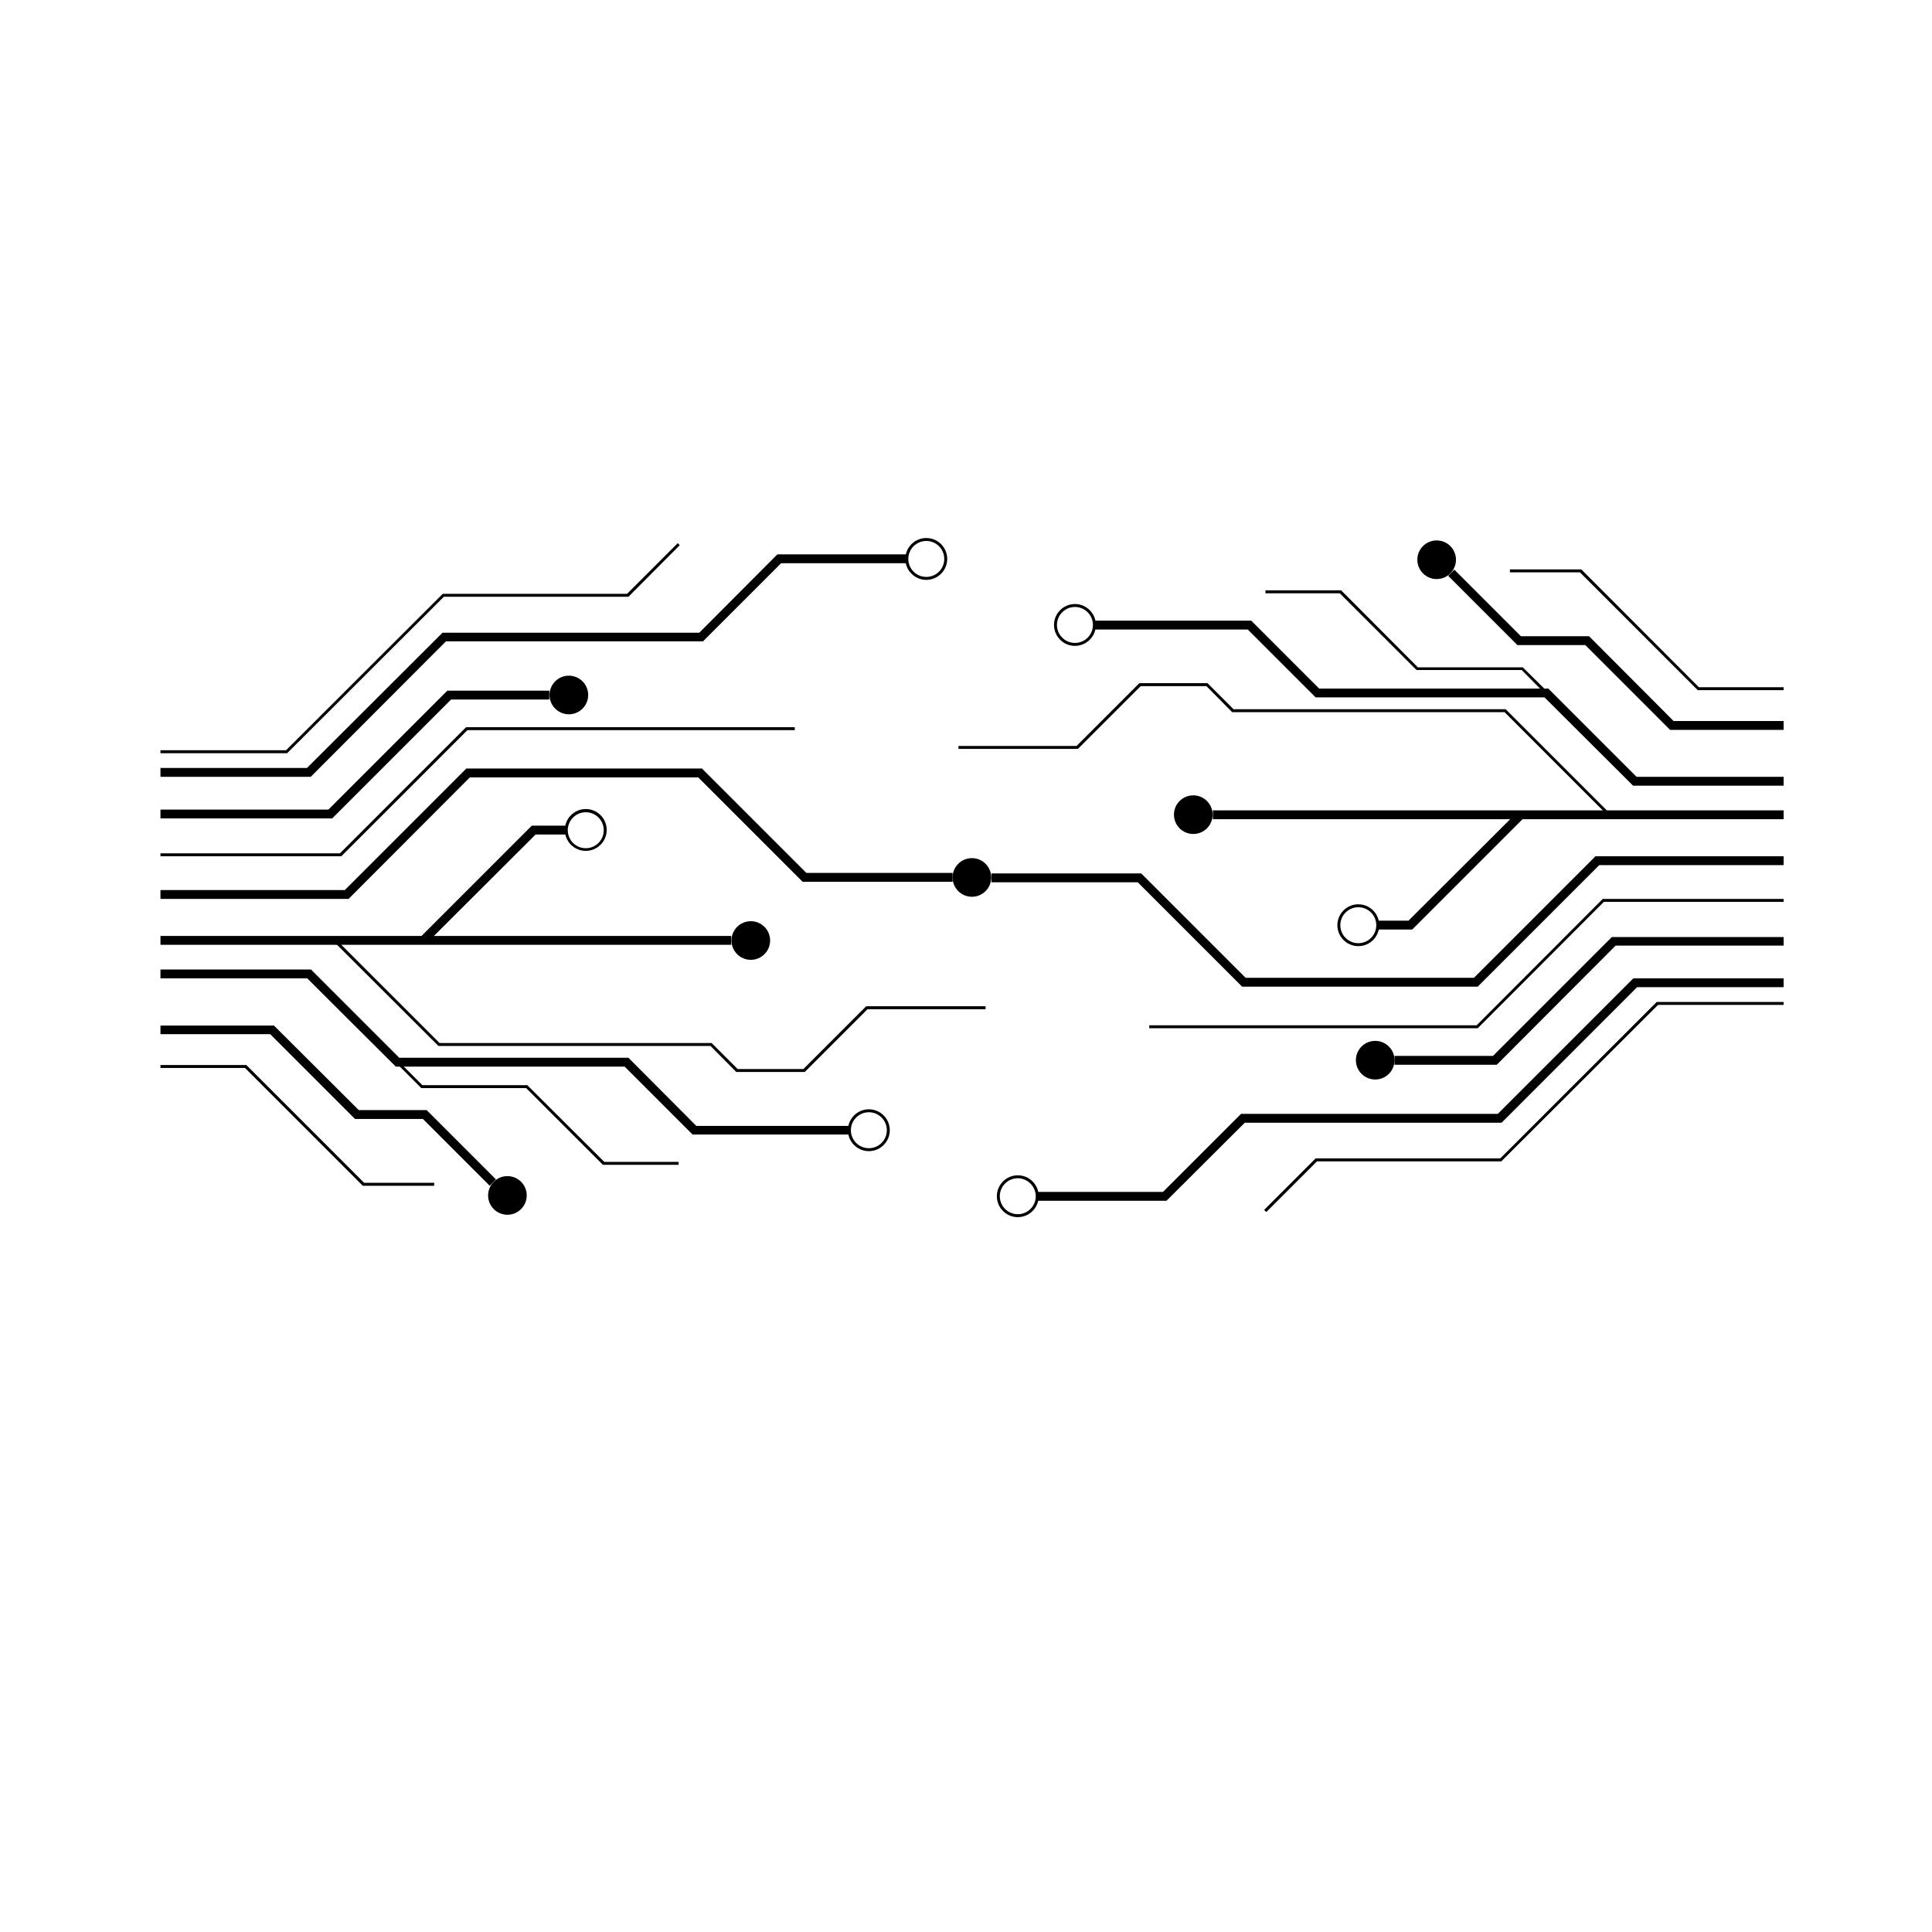 <?xml version="1.0" encoding="utf-8"?>
<!-- Generator: Adobe Illustrator 28.0.0, SVG Export Plug-In . SVG Version: 6.00 Build 0)  -->
<svg version="1.1" id="Layer_1" xmlns:xodm="http://www.corel.com/coreldraw/odm/2003"
	 xmlns="http://www.w3.org/2000/svg" xmlns:xlink="http://www.w3.org/1999/xlink" x="0px" y="0px" viewBox="0 0 720 720"
	 style="enable-background:new 0 0 720 720;" xml:space="preserve">
<circle cx="362.2" cy="327" r="7.2"/>
<circle cx="279.8" cy="350.5" r="7.2"/>
<circle cx="189.1" cy="445.5" r="7.2"/>
<path d="M323.8,429c-4.3,0-7.8-3.5-7.8-7.8s3.5-7.8,7.8-7.8s7.8,3.5,7.8,7.8S328.1,429,323.8,429z M323.8,414.5
	c-3.7,0-6.7,3-6.7,6.7s3,6.7,6.7,6.7s6.7-3,6.7-6.7S327.5,414.5,323.8,414.5z"/>
<path d="M218.3,317.1c-4.3,0-7.8-3.5-7.8-7.8s3.5-7.8,7.8-7.8s7.8,3.5,7.8,7.8S222.6,317.1,218.3,317.1z M218.3,302.7
	c-3.7,0-6.7,3-6.7,6.7s3,6.7,6.7,6.7s6.7-3,6.7-6.7S222,302.7,218.3,302.7z"/>
<circle cx="212" cy="259" r="7.2"/>
<path d="M345.2,216.1c-4.3,0-7.8-3.5-7.8-7.8s3.5-7.8,7.8-7.8s7.8,3.5,7.8,7.8S349.5,216.1,345.2,216.1z M345.2,201.6
	c-3.7,0-6.7,3-6.7,6.7s3,6.7,6.7,6.7s6.7-3,6.7-6.7S348.9,201.6,345.2,201.6z"/>
<polygon points="115.8,289.5 59.8,289.5 59.8,286.2 114.4,286.2 164.9,235.8 260.6,235.8 289.7,206.6 337.9,206.6 337.9,209.9 
	291.1,209.9 262,239 166.2,239 "/>
<polygon points="123.8,305 59.8,305 59.8,301.7 122.4,301.7 166.7,257.4 204.7,257.4 204.7,260.7 168.1,260.7 "/>
<polygon points="129.9,335 59.8,335 59.8,331.7 128.5,331.7 173.8,286.4 261.6,286.4 300.5,325.3 355,325.3 355,328.6 299.1,328.6 
	260.2,289.7 175.1,289.7 "/>
<rect x="59.8" y="348.8" width="212.7" height="3.3"/>
<polygon points="158.9,351.6 156.6,349.3 198.2,307.7 211,307.7 211,311 199.6,311 "/>
<polygon points="316.6,422.8 258.1,422.8 232.8,397.5 147.5,397.5 114.5,364.6 59.8,364.6 59.8,361.3 115.9,361.3 148.8,394.2 
	234.2,394.2 259.5,419.6 316.6,419.6 "/>
<polygon points="182.5,441.9 157.6,417 132.3,417 100.7,385.4 59.8,385.4 59.8,382.2 102.1,382.2 133.7,413.7 159,413.7 
	184.8,439.5 "/>
<polygon points="107,280.7 59.8,280.7 59.8,279.6 106.6,279.6 165,221.3 233.7,221.3 252.6,202.4 253.3,203.2 234.2,222.4 
	165.4,222.4 "/>
<polygon points="127.2,319.1 59.8,319.1 59.8,318 126.7,318 173.7,271 296.2,271 296.2,272.1 174.2,272.1 "/>
<polygon points="299.9,399.5 274.4,399.5 264.8,389.8 163.4,389.8 124.5,351 125.3,350.2 163.8,388.7 265.2,388.7 274.9,398.4 
	299.4,398.4 322.8,375 367.3,375 367.3,376.1 323.3,376.1 "/>
<polygon points="252.9,434.1 224.7,434.1 196.1,405.5 157,405.5 147.8,396.3 148.5,395.5 157.4,404.4 196.5,404.4 225.2,433 
	252.9,433 "/>
<polygon points="161.8,441.9 135.2,441.9 91.3,398 59.8,398 59.8,396.9 91.8,396.9 135.7,440.8 161.8,440.8 "/>
<circle cx="444.7" cy="303.6" r="7.2"/>
<circle cx="535.4" cy="208.6" r="7.2"/>
<path d="M400.6,240.7c-4.3,0-7.8-3.5-7.8-7.8s3.5-7.8,7.8-7.8s7.8,3.5,7.8,7.8S404.9,240.7,400.6,240.7z M400.6,226.2
	c-3.7,0-6.7,3-6.7,6.7s3,6.7,6.7,6.7s6.7-3,6.7-6.7S404.3,226.2,400.6,226.2z"/>
<path d="M506.2,352.6c-4.3,0-7.8-3.5-7.8-7.8s3.5-7.8,7.8-7.8s7.8,3.5,7.8,7.8S510.5,352.6,506.2,352.6z M506.2,338.1
	c-3.7,0-6.7,3-6.7,6.7s3,6.7,6.7,6.7s6.7-3,6.7-6.7S509.9,338.1,506.2,338.1z"/>
<circle cx="512.5" cy="395.1" r="7.2"/>
<path d="M379.3,453.6c-4.3,0-7.8-3.5-7.8-7.8s3.5-7.8,7.8-7.8s7.8,3.5,7.8,7.8S383.6,453.6,379.3,453.6z M379.3,439.1
	c-3.7,0-6.7,3-6.7,6.7s3,6.7,6.7,6.7s6.7-3,6.7-6.7C386,442.2,383,439.1,379.3,439.1z"/>
<polygon points="434.7,447.5 386.5,447.5 386.5,444.2 433.4,444.2 462.5,415.1 558.2,415.1 608.7,364.6 664.7,364.6 664.7,367.9 
	610.1,367.9 559.6,418.4 463.9,418.4 "/>
<polygon points="557.8,396.8 519.7,396.8 519.7,393.5 556.4,393.5 600.7,349.2 664.7,349.2 664.7,352.4 602.1,352.4 "/>
<polygon points="550.7,367.7 462.9,367.7 424,328.8 369.5,328.8 369.5,325.5 425.3,325.5 464.2,364.4 549.3,364.4 594.6,319.1 
	664.7,319.1 664.7,322.4 596,322.4 "/>
<rect x="452" y="302" width="212.7" height="3.3"/>
<polygon points="526.3,346.4 513.5,346.4 513.5,343.1 524.9,343.1 565.6,302.5 567.9,304.8 "/>
<polygon points="664.7,292.8 608.6,292.8 575.6,259.9 490.3,259.9 465,234.6 407.9,234.6 407.9,231.3 466.3,231.3 491.6,256.6 
	577,256.6 609.9,289.5 664.7,289.5 "/>
<polygon points="664.7,272 622.4,272 590.8,240.4 565.5,240.4 539.7,214.6 542,212.3 566.8,237.1 592.2,237.1 623.7,268.7 
	664.7,268.7 "/>
<polygon points="471.9,451.7 471.1,450.9 490.3,431.7 559.1,431.7 617.4,373.4 664.7,373.4 664.7,374.5 617.9,374.5 559.5,432.8 
	490.8,432.8 "/>
<polygon points="550.7,383.2 428.3,383.2 428.3,382.1 550.3,382.1 597.3,335 664.7,335 664.7,336.1 597.7,336.1 "/>
<polygon points="599.2,303.9 560.7,265.4 459.2,265.4 449.6,255.7 425.1,255.7 401.7,279.1 357.2,279.1 357.2,278 401.2,278 
	424.6,254.6 450,254.6 459.7,264.3 561.1,264.3 599.9,303.1 "/>
<polygon points="575.9,258.6 567.1,249.7 527.9,249.7 499.3,221.1 471.6,221.1 471.6,220 499.8,220 528.4,248.7 567.5,248.7 
	576.7,257.8 "/>
<polygon points="664.7,257.2 632.7,257.2 588.8,213.3 562.7,213.3 562.7,212.2 589.3,212.2 633.1,256.1 664.7,256.1 "/>
</svg>
